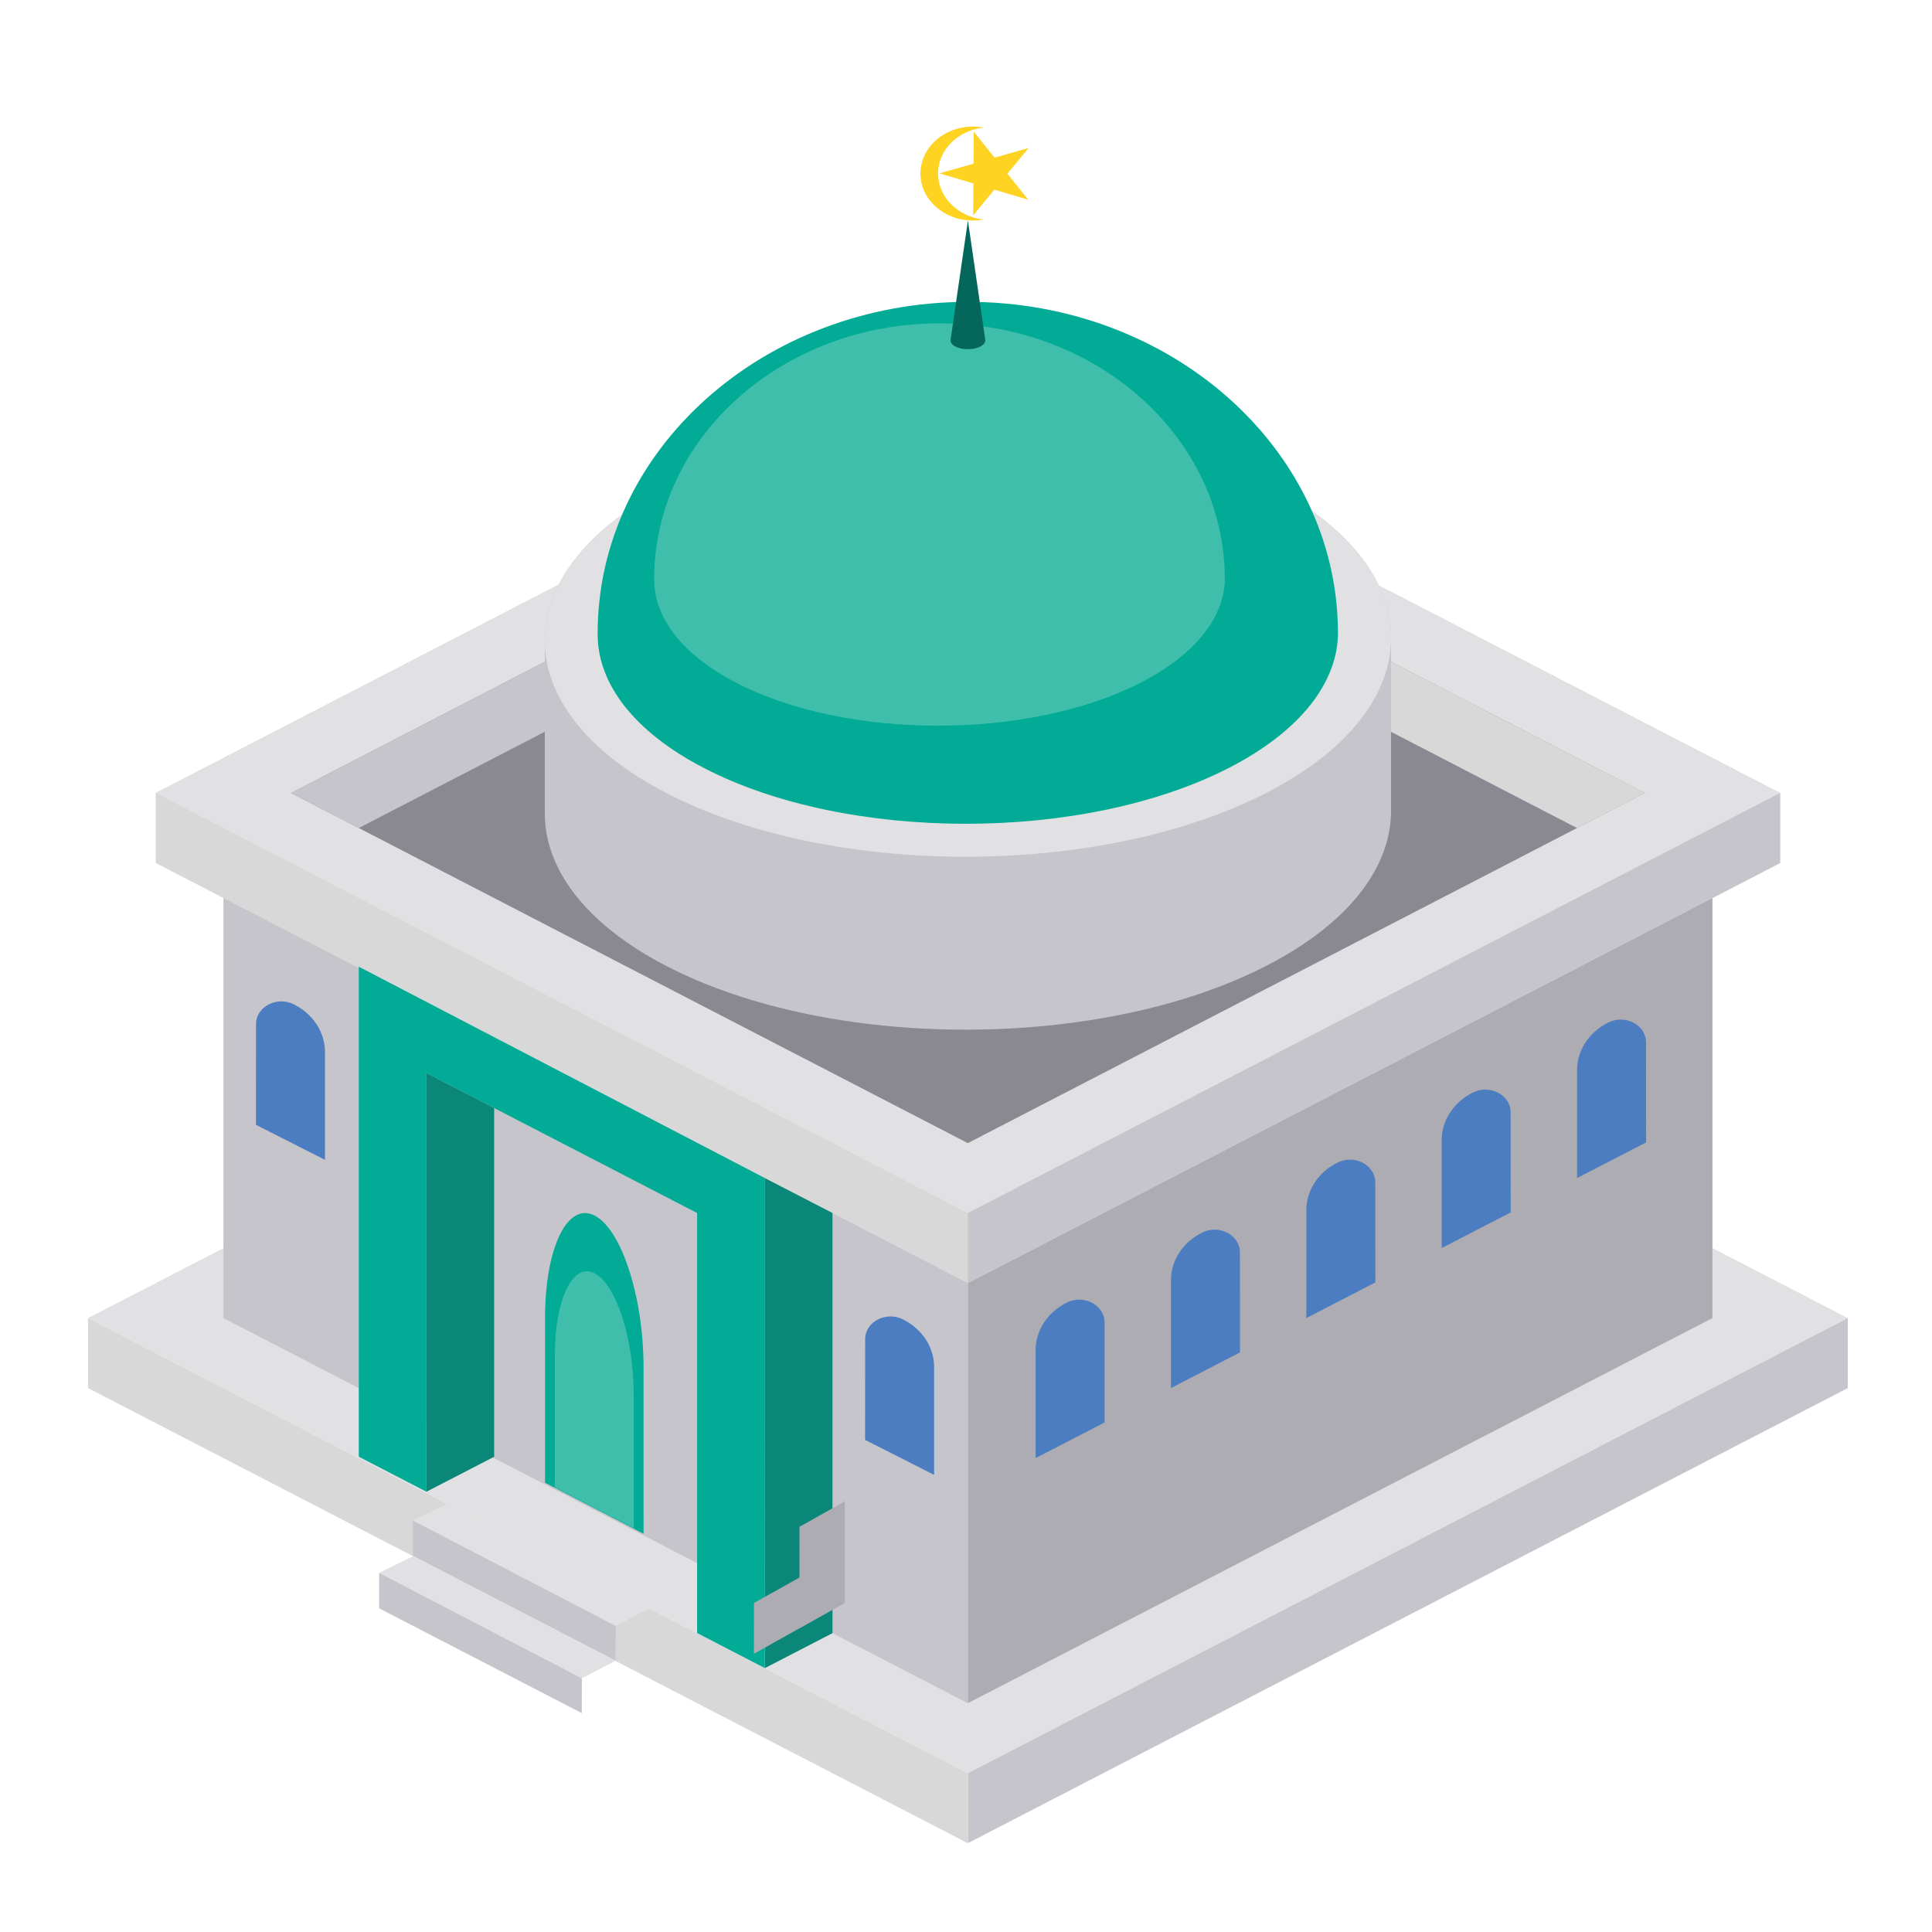 <?xml version="1.0" encoding="utf-8"?>
<!-- Generator: Adobe Illustrator 16.0.0, SVG Export Plug-In . SVG Version: 6.00 Build 0)  -->
<!DOCTYPE svg PUBLIC "-//W3C//DTD SVG 1.1//EN" "http://www.w3.org/Graphics/SVG/1.1/DTD/svg11.dtd">
<svg version="1.1" id="Layer_1" xmlns="http://www.w3.org/2000/svg" xmlns:xlink="http://www.w3.org/1999/xlink" x="0px" y="0px"
	 width="300px" height="300px" viewBox="0 0 300 300" enable-background="new 0 0 300 300" xml:space="preserve">
<g>
	<polygon fill="#E1E0E2" points="13.674,204.671 150.283,275.342 286.926,204.671 150.404,134.063 	"/>
	<polygon fill="#C6C5CB" points="286.926,204.671 286.926,215.541 150.283,286.213 150.283,275.342 	"/>
	<polygon fill="#D8D8D9" points="13.674,204.671 13.674,215.541 150.283,286.213 150.283,275.342 	"/>
	<polygon fill="#ADACB2" points="150.283,264.47 265.905,204.671 265.905,128.572 150.283,188.364 	"/>
	<polygon fill="#C6C5CB" points="34.693,128.572 34.693,204.671 150.283,264.47 150.283,188.364 	"/>
	<polygon fill="#D8D8D9" points="24.183,123.137 24.183,134.008 150.283,199.243 276.416,134.008 276.416,123.137 150.298,57.911 	
		"/>
	<polygon fill="#E1E0E2" points="24.183,123.137 150.283,188.364 276.416,123.137 150.298,57.911 	"/>
	<polygon fill="#8A8890" points="45.203,123.137 150.283,177.503 255.396,123.137 150.298,68.782 	"/>
	<polygon fill="#C6C5CB" points="55.704,128.577 150.283,79.643 150.298,68.782 45.203,123.137 	"/>
	<polyline fill="#D8D8D9" points="255.396,123.137 244.878,128.577 150.283,79.643 150.298,68.782 	"/>
	<polygon fill="#02AB95" points="118.758,259.018 118.752,182.922 55.712,150.108 55.712,226.198 66.221,231.634 66.215,166.616 
		108.249,188.356 108.249,253.582 	"/>
	<g>
		<polygon fill="#0A8779" points="118.754,182.934 118.77,259.023 129.268,253.594 129.268,188.354 		"/>
		<polygon fill="#0A8779" points="66.221,231.634 76.731,226.205 76.731,172.058 66.215,166.616 		"/>
	</g>
	<path fill="#02AB95" d="M99.928,212.279c0.002-10.865-3.437-21.466-7.646-23.554c-4.208-2.087-7.65,5.095-7.65,15.961v25.551
		l15.301,7.927L99.928,212.279z"/>
	<path fill="#40BEAC" d="M98.405,216.556c0.003-8.703-2.752-17.19-6.123-18.863c-3.37-1.672-6.126,4.08-6.126,12.784v20.461
		l12.254,6.349L98.405,216.556z"/>
	<g>
		<path fill="#4B7DC0" d="M145.048,212.257v16.762l-10.717-5.438l0.011-15.638c0.002-2.687,3.221-4.386,5.845-3.08l0,0
			C143.187,206.352,145.048,209.185,145.048,212.257z"/>
		<path fill="#4B7DC0" d="M50.461,163.335v16.764l-10.716-5.437l0.011-15.64c0.001-2.686,3.222-4.386,5.845-3.081l0,0
			C48.6,157.43,50.461,160.264,50.461,163.335z"/>
		<path fill="#4B7DC0" d="M160.811,209.65v16.763l10.715-5.541l-0.01-15.54c-0.004-2.685-3.222-4.38-5.845-3.077l0,0
			C162.671,203.744,160.811,206.576,160.811,209.65z"/>
		<path fill="#4B7DC0" d="M181.826,198.778v16.764l10.719-5.541l-0.011-15.537c-0.001-2.686-3.223-4.383-5.843-3.079l0,0
			C183.689,192.874,181.826,195.707,181.826,198.778z"/>
		<path fill="#4B7DC0" d="M202.848,187.91v16.761l10.717-5.538l-0.01-15.54c-0.002-2.687-3.224-4.384-5.846-3.079l0,0
			C204.708,182.004,202.848,184.835,202.848,187.91z"/>
		<path fill="#4B7DC0" d="M223.867,177.036v16.762l10.716-5.539l-0.01-15.537c-0.003-2.686-3.223-4.384-5.845-3.079l0,0
			C225.728,171.131,223.867,173.966,223.867,177.036z"/>
		<path fill="#4B7DC0" d="M244.888,166.165v16.764l10.714-5.539l-0.008-15.54c-0.002-2.687-3.224-4.383-5.845-3.079l0,0
			C246.748,160.262,244.888,163.093,244.888,166.165z"/>
	</g>
	<polygon fill="#E1E0E2" points="69.392,233.511 64.111,236.115 95.592,252.476 100.811,249.762 	"/>
	<polygon fill="#C6C5CB" points="64.111,236.115 64.111,241.574 95.583,257.85 95.592,252.476 	"/>
	<polygon fill="#E1E0E2" points="64.157,241.633 58.871,244.234 90.352,260.597 95.577,257.884 	"/>
	<polygon fill="#C6C5CB" points="58.871,244.234 58.871,249.741 90.343,266.017 90.352,260.597 	"/>
	<polygon fill="#ADACB2" points="124.143,237.082 124.137,244.961 117.077,248.909 117.065,256.802 124.124,252.849 
		124.131,252.784 124.131,252.859 131.182,248.906 131.182,233.13 	"/>
	<path fill="#C6C5CB" d="M216.003,99.237v-0.035h-0.001c0.082-8.655-6.206-17.302-18.89-23.864
		c-25.413-13.143-67.278-13.143-93.035,0C91.19,81.916,84.689,90.59,84.596,99.264v26.849c-0.097,8.663,6.2,17.328,18.917,23.905
		c25.444,13.161,67.309,13.161,93.033,0c12.856-6.577,19.35-15.242,19.457-23.905h0.001v-0.008
		C216.003,126.102,216.003,99.242,216.003,99.237z"/>
	<path fill="#E1E0E2" d="M103.512,123.164c-25.445-13.159-25.19-34.681,0.565-47.824c25.756-13.144,67.622-13.142,93.035,0
		c25.411,13.143,25.155,34.665-0.567,47.824C170.82,136.324,128.956,136.324,103.512,123.164z"/>
	<path fill="#02AB95" d="M207.766,98.238c-0.031,7.626-5.719,15.262-17.026,21.042c-22.501,11.514-59.127,11.514-81.386,0
		c-10.941-5.657-16.448-13.077-16.543-20.533c-0.01-0.132-0.01-0.264-0.01-0.385c0-28.434,25.739-51.49,57.489-51.49
		c31.592,0,57.235,22.84,57.467,51.085C207.766,98.049,207.766,98.144,207.766,98.238z"/>
	<path fill="#40BEAC" d="M190.193,89.81c-0.023,5.878-4.407,11.763-13.125,16.219c-17.342,8.875-45.575,8.875-62.733,0
		c-8.433-4.361-12.679-10.08-12.751-15.828c-0.007-0.103-0.007-0.203-0.007-0.298c0-21.915,19.839-39.688,44.313-39.688
		c24.352,0,44.119,17.605,44.297,39.377C190.193,89.666,190.193,89.737,190.193,89.81z"/>
	<path fill="#05675B" d="M150.298,34.245l-2.702,18.592c-0.003,0.355,0.256,0.712,0.78,0.983c1.045,0.54,2.767,0.54,3.825,0
		c0.529-0.271,0.795-0.627,0.801-0.983l0,0l0,0L150.298,34.245z"/>
	<g>
		<path fill="#FED322" d="M145.665,26.946c0-3.688,3.102-6.725,7.097-7.137c-0.547-0.102-1.113-0.159-1.694-0.159
			c-4.497,0-8.144,3.267-8.144,7.296c0,4.03,3.647,7.297,8.144,7.297c0.581,0,1.147-0.057,1.694-0.159
			C148.767,33.671,145.665,30.636,145.665,26.946z"/>
		<polygon fill="#FED322" points="151.203,20.444 154.437,24.48 159.723,22.974 156.434,26.975 159.666,31.014 154.402,29.449 
			151.115,33.451 151.149,28.482 145.884,26.917 151.17,25.412 		"/>
	</g>
	<polygon fill="#C6C5CB" points="150.283,188.364 150.283,199.243 276.416,134.008 276.416,123.137 	"/>
</g>
</svg>
